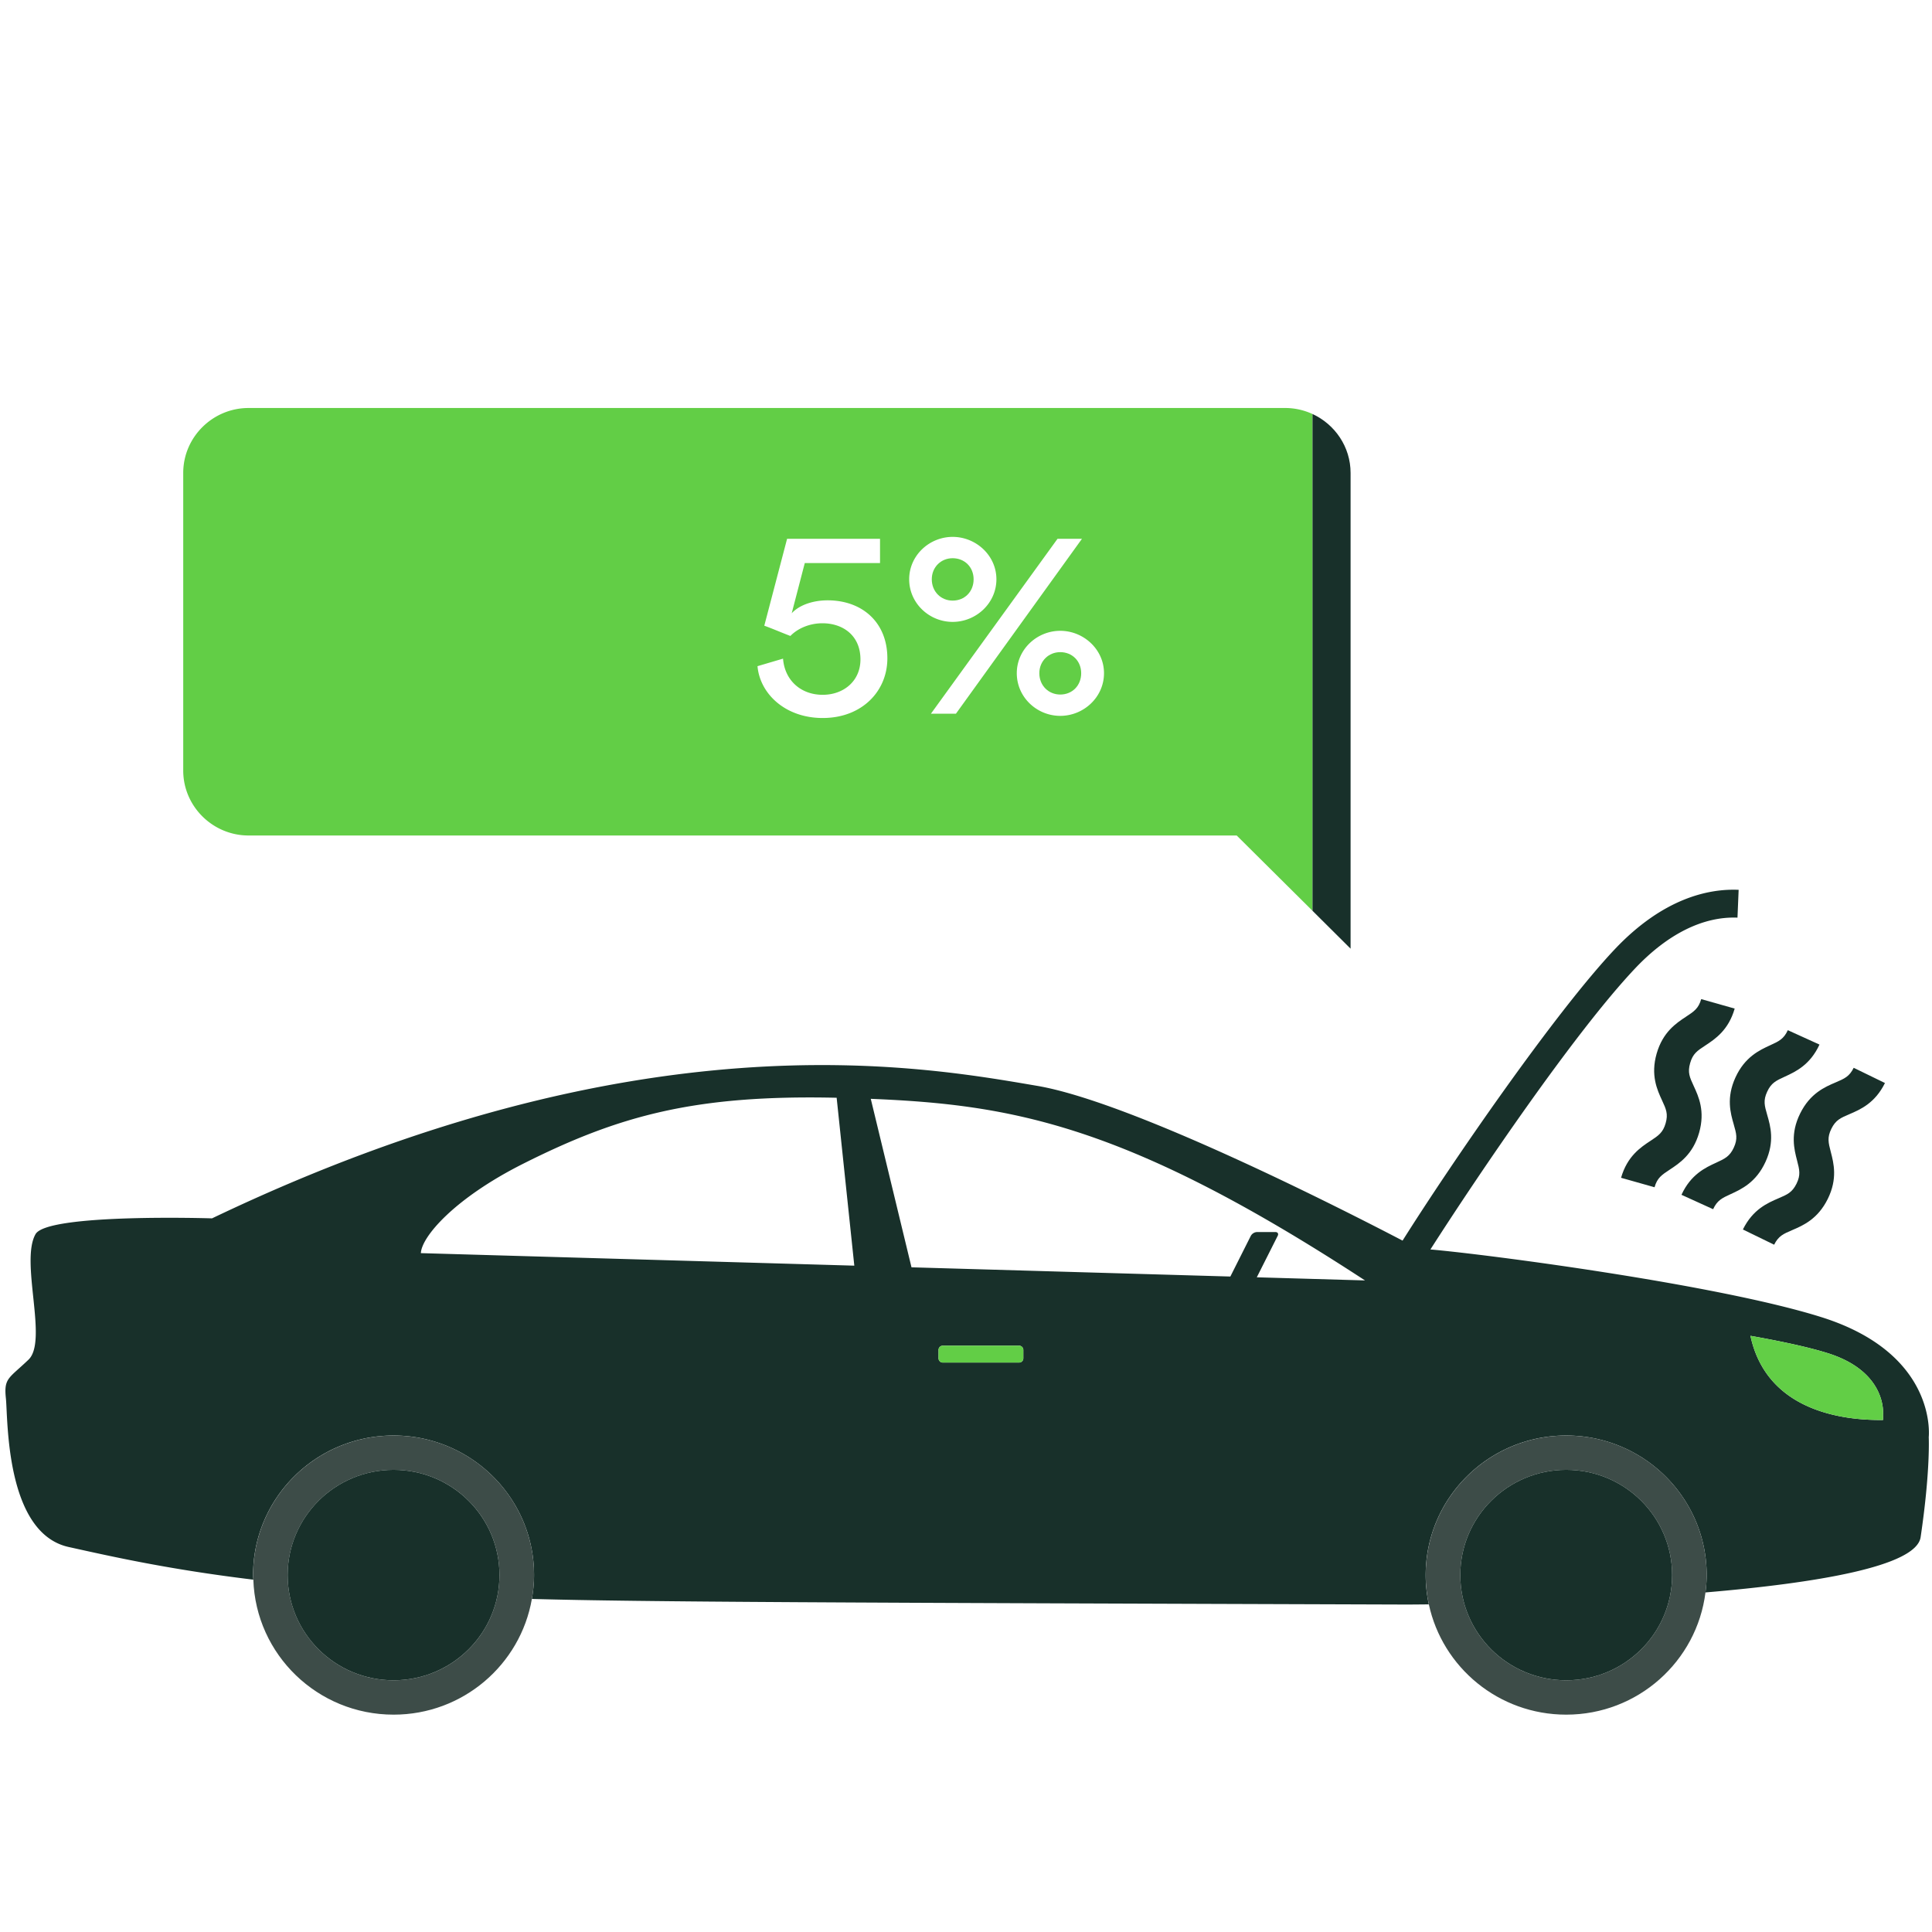 <svg xmlns="http://www.w3.org/2000/svg" width="100" height="100" viewBox="0 0 100 100">
    <g fill="none" fill-rule="nonzero" transform="translate(0 21)">
        <path fill="#62CE46" d="M49.31 10.087c.619 0 1.084-.461 1.084-1.104 0-.629-.465-1.09-1.085-1.09-.603 0-1.08.461-1.08 1.09 0 .642.477 1.104 1.08 1.104zM53.796 13.845c0 .643.479 1.104 1.083 1.104.618 0 1.083-.461 1.083-1.104 0-.629-.465-1.09-1.083-1.09-.604 0-1.083.461-1.083 1.09z"/>
        <path fill="#62CE46" d="M12.867 22.245h51.144l3.924 3.898V.43a3.369 3.369 0 0 0-1.41-.312H12.866c-1.86 0-3.382 1.512-3.382 3.36v15.407c0 1.847 1.523 3.36 3.382 3.36zm44.276-8.4c0 1.244-1.054 2.208-2.264 2.208-1.21 0-2.25-.964-2.25-2.208 0-1.23 1.04-2.194 2.25-2.194s2.264.965 2.264 2.194zm-1.14-6.958l-6.524 9.054h-1.294l6.553-9.054h1.265zm-6.694-.098c1.21 0 2.265.963 2.265 2.194 0 1.243-1.055 2.206-2.265 2.206-1.208 0-2.25-.963-2.25-2.206 0-1.231 1.042-2.194 2.25-2.194zm-6.74 4.471c-.647 0-1.265.252-1.659.657-.48-.182-.887-.363-1.35-.531l1.18-4.499h4.81v1.258h-3.895l-.676 2.598c.408-.447 1.14-.67 1.857-.67 1.786 0 3.094 1.132 3.094 3.003 0 1.706-1.321 3.088-3.347 3.088-1.94 0-3.25-1.258-3.375-2.683l1.322-.39c.085 1.117.915 1.872 2.053 1.872 1.083 0 1.954-.712 1.954-1.831 0-1.244-.913-1.872-1.968-1.872z"/>
        <path fill="#18302A" d="M69.906 28.103V3.479c0-1.349-.81-2.515-1.971-3.05v25.714l1.971 1.96zM85.428 38.05c-.506.334-1.2.79-1.522 1.912l1.733.49c.139-.485.368-.636.784-.91.507-.334 1.201-.79 1.523-1.912.32-1.121-.027-1.873-.28-2.421-.209-.451-.324-.7-.184-1.184.138-.486.367-.637.783-.909.507-.334 1.201-.791 1.522-1.912l-1.733-.49c-.138.484-.367.635-.784.909-.506.334-1.2.79-1.522 1.91-.321 1.122.027 1.875.28 2.424.209.45.324.699.185 1.184-.139.483-.369.635-.785.91zM93.174 36.637c-.517 1.047-.309 1.848-.158 2.432.126.482.194.746-.029 1.2-.224.452-.476.56-.935.756-.558.24-1.323.566-1.84 1.613l1.617.788c.225-.453.477-.56.936-.756.558-.24 1.323-.567 1.84-1.614.516-1.047.308-1.849.156-2.434-.125-.48-.193-.743.03-1.197.223-.452.476-.56.934-.755.559-.24 1.323-.566 1.84-1.613l-1.618-.788c-.223.452-.475.56-.933.756-.56.238-1.324.565-1.84 1.612zM89.738 37.2c.138.478.214.74.004 1.199-.212.458-.461.573-.914.782-.552.253-1.307.6-1.795 1.662l1.638.745c.212-.46.46-.575.914-.783.552-.254 1.307-.602 1.795-1.663.488-1.06.258-1.855.09-2.436-.138-.477-.214-.739-.003-1.197.211-.459.46-.574.914-.782.55-.253 1.307-.6 1.795-1.66l-1.639-.745c-.21.457-.46.574-.913.78-.552.254-1.307.601-1.795 1.662s-.258 1.857-.09 2.437z"/>
        <path fill="#18302A" d="M94.296 47.182c-5.37-1.697-17.376-3.263-20.258-3.51 2.471-3.858 7.452-11.218 10.588-14.54 1.697-1.797 3.536-2.706 5.306-2.635l.06-1.44c-1.538-.068-3.905.42-6.423 3.088-3.085 3.268-8.429 11.034-10.972 15.069-3.056-1.594-13.995-7.175-18.92-8.012-6.05-1.03-20.62-3.707-42.702 6.86 0 0-8.515-.27-9.135.817-.811 1.421.658 5.52-.365 6.498-1.025.982-1.281.946-1.17 2 .11 1.05-.038 6.971 3.252 7.696 2.304.51 5.187 1.16 9.555 1.69-.003-.078-.013-.157-.013-.238 0-3.99 3.255-7.223 7.272-7.223 4.015 0 7.272 3.234 7.272 7.223 0 .422-.044.834-.114 1.236 5.822.16 16.018.194 45.279.29 0 0 .418-.001 1.148-.009a7.195 7.195 0 0 1-.163-1.517c0-3.99 3.258-7.223 7.272-7.223 4.017 0 7.272 3.234 7.272 7.223 0 .306-.026.603-.063.899 5.73-.485 10.912-1.342 11.137-2.86.511-3.45.42-5.173.42-5.173s.494-4.302-5.535-6.209zm-72.512-3.32c.042-.86 1.75-2.84 5.271-4.615 4.958-2.496 8.896-3.592 16.25-3.427l.914 8.69-22.435-.648zm31.183 5.446c0 .12-.1.218-.22.218h-3.95a.22.22 0 0 1-.218-.218v-.438a.22.22 0 0 1 .218-.218h3.95a.22.22 0 0 1 .22.218v.438zm12.085-4.195l1.082-2.148c.054-.106 0-.195-.121-.195h-.953a.392.392 0 0 0-.317.195l-1.06 2.108-16.504-.477-2.108-8.721c7.312.3 13.234 1.33 25.582 9.4l-5.601-.162zm32.414 7.385c-2.058.026-6.023-.447-6.863-4.356 1.533.271 3.003.582 4.016.902 3.097.98 2.845 3.189 2.845 3.189s.002.087.002.265z"/>
        <path fill="#3D4C48" d="M81.067 53.302c-4.015 0-7.273 3.234-7.273 7.223 0 .52.058 1.029.163 1.517.702 3.262 3.618 5.708 7.11 5.708 3.71 0 6.762-2.762 7.208-6.326.037-.296.063-.593.063-.899 0-3.99-3.254-7.223-7.271-7.223zm0 12.67c-3.027 0-5.482-2.438-5.482-5.447 0-3.008 2.455-5.446 5.482-5.446s5.482 2.438 5.482 5.446c0 3.009-2.455 5.447-5.482 5.447z"/>
        <ellipse cx="81.067" cy="60.525" fill="#18302A" rx="5.482" ry="5.446"/>
        <path fill="#3D4C48" d="M20.372 53.302c-4.017 0-7.272 3.234-7.272 7.223 0 .081.01.16.013.238.127 3.88 3.324 6.987 7.26 6.987 3.589 0 6.566-2.589 7.157-5.989.07-.402.114-.814.114-1.236 0-3.99-3.258-7.223-7.272-7.223zm0 12.67c-3.027 0-5.482-2.438-5.482-5.447 0-3.008 2.456-5.446 5.482-5.446 3.028 0 5.481 2.438 5.481 5.446 0 3.009-2.453 5.447-5.481 5.447z"/>
        <ellipse cx="20.371" cy="60.525" fill="#18302A" rx="5.482" ry="5.446"/>
        <path fill="#62CE46" d="M94.62 49.044c-1.014-.32-2.483-.631-4.017-.902.84 3.909 4.805 4.382 6.863 4.355l-.001-.265s.25-2.208-2.845-3.188zM52.748 48.652h-3.95a.22.22 0 0 0-.22.218v.438c0 .12.1.218.22.218h3.95a.22.22 0 0 0 .219-.218v-.438a.22.22 0 0 0-.22-.218z"/>
    </g>
</svg>
